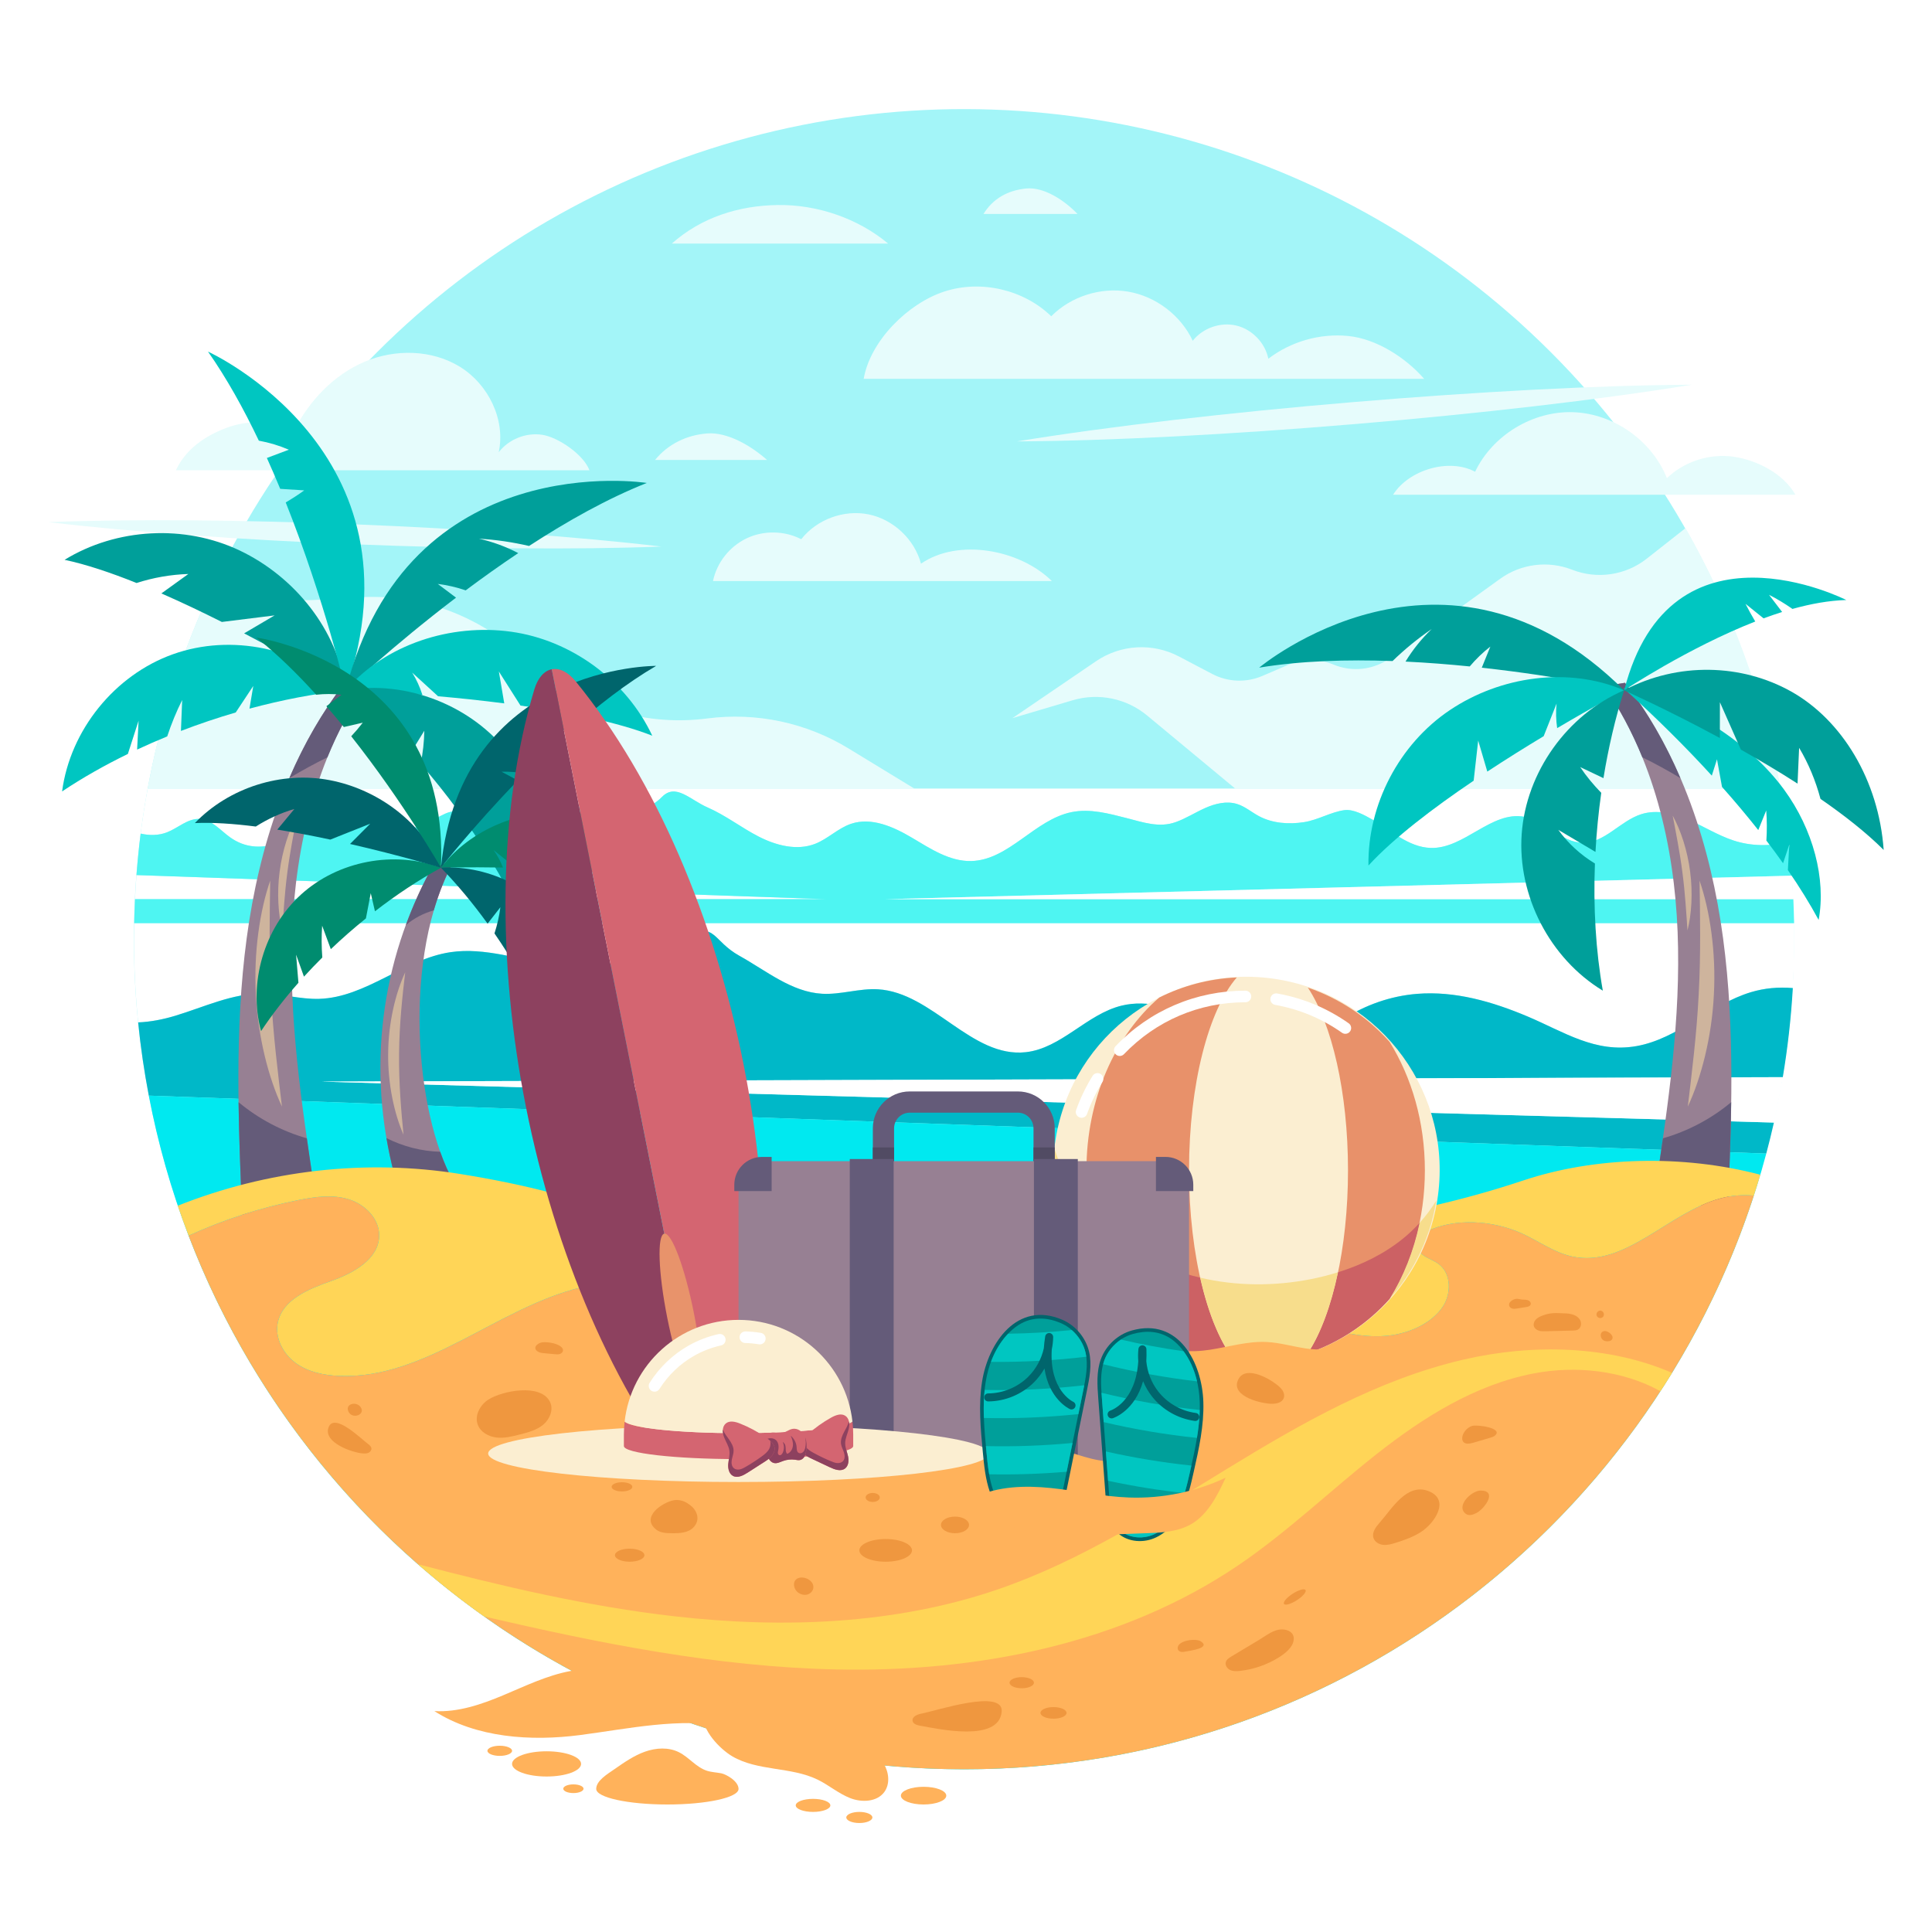 <?xml version="1.0" encoding="utf-8"?>
<!-- Generator: Adobe Illustrator 27.5.0, SVG Export Plug-In . SVG Version: 6.00 Build 0)  -->
<svg version="1.1" xmlns="http://www.w3.org/2000/svg" xmlns:xlink="http://www.w3.org/1999/xlink" x="0px" y="0px"
	 viewBox="0 0 500 500" style="enable-background:new 0 0 500 500;" xml:space="preserve">
<g id="BACKGROUND">
	<rect style="fill:#FFFFFF;" width="500" height="500"/>
</g>
<g id="OBJECTS">
	<g>
		
			<ellipse transform="matrix(0.707 -0.707 0.707 0.707 -98.776 247.625)" style="fill:#A3F5F8;" cx="249.521" cy="243.045" rx="214.84" ry="214.841"/>
		<g>
			<g>
				<g>
					<path style="fill:#E6FCFC;" d="M152.547,121.712H45.521c2.53-5.443,7.496-8.893,13.118-10.995
						c5.622-2.102,12.067-1.901,17.548,0.547c3.944-7.642,10.222-14.253,18.132-17.626c7.911-3.373,17.48-3.204,24.785,1.336
						s11.775,13.658,9.964,22.065c2.589-3.364,7.071-5.16,11.266-4.514C144.529,113.17,151.089,117.726,152.547,121.712z"/>
					<path style="fill:#E6FCFC;" d="M464.667,128.045H360.521c4.075-6.475,14.49-9.567,21.236-5.958
						c4.507-9.448,14.897-15.763,25.359-15.414c10.462,0.349,20.408,7.342,24.276,17.07c4.508-4.329,11.056-6.435,17.242-5.546
						C454.82,119.085,461.56,122.622,464.667,128.045z"/>
					<path style="fill:#E6FCFC;" d="M368.576,98.045H223.521c1.693-9.805,11.402-19.511,20.862-22.595
						c9.459-3.084,20.531-0.525,27.677,6.397c5.118-5.15,12.811-7.601,19.964-6.361c7.153,1.24,13.573,6.137,16.659,12.708
						c2.593-3.308,7.181-4.912,11.27-3.94c4.089,0.972,7.464,4.469,8.291,8.591c5.818-4.465,13.362-6.618,20.66-5.894
						C356.202,87.676,363.749,92.524,368.576,98.045z"/>
					<path style="fill:#E6FCFC;" d="M272.228,150.379h-87.707c0.991-4.782,4.295-8.957,8.704-11.058
						c4.409-2.101,9.798-2.013,14.136,0.23c4.023-5.141,11.057-7.73,17.454-6.424c6.396,1.306,11.852,6.445,13.538,12.752
						C247.967,139.246,263.909,142.181,272.228,150.379z"/>
					<path style="fill:#E6FCFC;" d="M229.856,63.045h-56.001c7.626-6.769,17.222-9.837,27.418-9.987
						C211.468,52.908,222.034,56.503,229.856,63.045z"/>
					<path style="fill:#E6FCFC;" d="M278.864,55.379h-24.343c2.496-4.022,6.288-6.099,10.997-6.59
						C270.226,48.298,275.591,51.958,278.864,55.379z"/>
					<path style="fill:#E6FCFC;" d="M198.523,119.045h-29.002c3.369-4.135,8.172-6.45,13.489-6.872
						C188.328,111.752,194.545,115.492,198.523,119.045z"/>
				</g>
				<g>
					<g>
						<path style="fill:#E6FCFC;" d="M437.87,99.563c-48.551,0.262-126.752,6.83-174.666,14.669
							C311.754,113.97,389.955,107.402,437.87,99.563z"/>
					</g>
					<g>
						<path style="fill:#E6FCFC;" d="M12.505,135.123c43.674,5.188,114.706,8.02,158.654,6.326
							C127.485,136.261,56.453,133.429,12.505,135.123z"/>
					</g>
				</g>
			</g>
			<path style="fill:#E6FCFC;" d="M219.577,193.686c-10.942-6.671-23.834-9.406-36.542-7.751h0
				c-15.233,1.984-30.614-2.349-42.571-11.993l-8.674-6.996c-10.898-8.789-24.682-13.198-38.658-12.364l-10.794,0.644
				c-9.22,0.55-18.356-1.192-26.64-4.962c-8.074,16.838-14.014,34.892-17.481,53.811h198.403L219.577,193.686z"/>
			<path style="fill:#E6FCFC;" d="M406.865,147.444c-6.209-2.431-13.228-1.544-18.637,2.354l-28.455,20.505
				c-4.257,3.067-9.799,3.709-14.645,1.696c-3.775-1.568-8.024-1.542-11.779,0.073l-6.625,2.849
				c-4.192,1.803-8.973,1.617-13.012-0.506l-8.591-4.516c-6.832-3.591-15.087-3.121-21.466,1.223l-21.634,14.73l15.584-4.623
				c6.679-1.981,13.907-0.501,19.269,3.947l22.788,18.902h141.165c-4.419-24.116-12.861-46.823-24.611-67.401l-10.045,7.91
				C420.699,148.896,413.352,149.984,406.865,147.444z"/>
		</g>
		<g>
			<path style="fill:#FFFFFF;" d="M34.681,243.045c0,7.274,0.366,14.462,1.072,21.55c3.231-0.132,6.515-0.789,9.568-1.71
				c7.496-2.26,14.824-5.82,22.653-5.758c4.9,0.039,9.722,1.514,14.62,1.372c12.107-0.352,22.022-10.297,34.002-12.078
				c8.947-1.33,17.846,2.037,26.818,3.183c11.951,1.527,24.385-1.025,34.768-7.136c6.845-4.028,6.229,1.031,13.172,4.887
				c6.943,3.856,13.496,9.387,21.426,9.827c4.823,0.267,9.596-1.432,14.418-1.156c14.115,0.809,24.225,17.836,38.277,16.279
				c9.208-1.021,15.789-9.847,24.788-12.048c6.787-1.66,13.886,0.7,20.244,3.599c6.358,2.899,12.627,6.421,19.565,7.249
				c3.134,0.374,7.522,0.271,10.325-1.406c2.567-1.536,4.673-4.274,7.275-5.963c5.683-3.689,12.278-5.981,19.036-6.529
				c9.897-0.802,19.604,2.044,28.632,5.853c9.38,3.958,17.506,9.564,28.198,7.666c10.789-1.915,19.102-10.78,29.59-13.95
				c3.509-1.061,7.206-1.385,10.853-1.066c0.244-4.192,0.382-8.413,0.382-12.666c0-1.383-0.026-2.76-0.052-4.137H34.733
				C34.707,240.286,34.681,241.662,34.681,243.045z"/>
			<path style="fill:#00B8C8;" d="M453.128,256.777c-10.488,3.171-18.802,12.035-29.59,13.95
				c-10.691,1.898-18.817-3.708-28.198-7.666c-9.028-3.809-18.735-6.655-28.632-5.853c-6.757,0.548-13.353,2.841-19.036,6.529
				c-2.602,1.689-4.708,4.428-7.275,5.963c-2.803,1.677-7.191,1.78-10.325,1.406c-6.938-0.829-13.207-4.351-19.565-7.249
				c-6.358-2.898-13.457-5.259-20.244-3.599c-8.999,2.201-15.58,11.027-24.788,12.048c-14.052,1.557-24.162-15.47-38.277-16.279
				c-4.823-0.276-9.595,1.423-14.418,1.156c-7.93-0.439-14.483-5.97-21.426-9.827c-6.943-3.856-6.327-8.915-13.172-4.887
				c-10.383,6.111-22.818,8.663-34.768,7.136c-8.972-1.146-17.871-4.514-26.818-3.183c-11.98,1.782-21.895,11.727-34.002,12.078
				c-4.898,0.142-9.72-1.333-14.62-1.372c-7.829-0.063-15.157,3.498-22.653,5.758c-3.054,0.921-6.337,1.577-9.568,1.71
				c0.638,6.405,1.569,12.723,2.757,18.951l418.6,14.995c0.708-2.654,1.37-5.326,1.977-8.02L83.053,279.916l378.335-1.147
				c1.266-7.56,2.138-15.252,2.592-23.058C460.334,255.392,456.637,255.716,453.128,256.777z"/>
			<path style="fill:#FFFFFF;" d="M459.088,290.521c0.875-3.878,1.639-7.797,2.301-11.752l-378.335,1.147L459.088,290.521z"/>
			<path style="fill:#00E9F0;" d="M249.521,457.886c99.461,0,183.122-67.593,207.589-159.345l-418.6-14.995
				C57.453,382.833,144.715,457.886,249.521,457.886z"/>
			<path style="fill:#FFFFFF;" d="M43.206,215.414c2.879-1.115,5.377-3.629,8.46-3.477c3.131,0.154,5.351,2.96,7.905,4.778
				c7.706,5.483,15.969,0.322,23.056-3.396c4.144-2.174,8.966-3.851,13.451-2.51c3.206,0.958,5.984,3.396,9.328,3.534
				c3.541,0.145,6.577-2.305,9.81-3.759c6.925-3.114,11.633,5.886,19.106,3.918c3.194-0.841,5.632-3.4,8.621-4.806
				c5.429-2.552,10.588,0.141,16.062,0.809c4.475,0.546,9.165-1.081,12.341-4.281c3.566-3.594,7.178,0.74,11.819,2.765
				c4.641,2.025,8.679,5.209,13.184,7.52c4.505,2.31,9.896,3.714,14.612,1.874c3.308-1.291,5.916-4.037,9.279-5.176
				c5.277-1.788,10.982,0.756,15.774,3.598c4.792,2.842,9.76,6.165,15.33,6.034c9.775-0.23,16.446-10.764,26.037-12.669
				c4.769-0.948,9.559,0.375,14.16,1.546c4.246,1.08,8.413,2.594,12.733,1.051c2.668-0.952,5.07-2.517,7.66-3.664
				c2.59-1.147,5.545-1.87,8.248-1.022c2.034,0.638,3.696,2.09,5.572,3.104c3.551,1.919,7.801,2.208,11.788,1.58
				c3.56-0.56,6.912-2.623,10.387-3.096c2.332-0.317,5.197,1.279,7.183,2.406c4.807,2.728,9.331,7.192,15.164,7.372
				c8.665,0.267,15.68-9.641,24.204-8.06c5.491,1.019,9.553,6.668,15.138,6.717c5.689,0.05,9.711-5.666,15.134-7.386
				c4.031-1.279,8.446-0.208,12.324,1.478c3.879,1.686,7.497,3.982,11.513,5.311c4.605,1.524,9.606,1.559,14.298,0.356
				c-0.542-4.641-1.225-9.238-2.058-13.783H38.216c-0.706,3.852-1.318,7.736-1.815,11.657
				C38.675,216.256,41.046,216.25,43.206,215.414z"/>
			<g>
				<path style="fill:#FFFFFF;" d="M35.326,226.47c-0.157,2.073-0.288,4.153-0.386,6.242h178.914L35.326,226.47z"/>
				<path style="fill:#4EF5F2;" d="M464.309,238.909c-0.039-2.073-0.102-4.139-0.2-6.197H228.855l234.888-6.085
					c-0.222-2.941-0.518-5.86-0.858-8.767c-4.692,1.203-9.693,1.168-14.298-0.356c-4.015-1.329-7.634-3.625-11.513-5.311
					c-3.879-1.686-8.293-2.757-12.324-1.478c-5.423,1.721-9.445,7.436-15.134,7.386c-5.584-0.049-9.647-5.698-15.138-6.717
					c-8.524-1.582-15.539,8.327-24.204,8.06c-5.833-0.18-10.357-4.644-15.164-7.372c-1.987-1.127-4.851-2.723-7.183-2.406
					c-3.475,0.473-6.827,2.536-10.387,3.096c-3.987,0.627-8.237,0.339-11.788-1.58c-1.875-1.014-3.538-2.465-5.572-3.104
					c-2.703-0.848-5.658-0.125-8.248,1.022c-2.59,1.147-4.993,2.712-7.66,3.664c-4.321,1.542-8.488,0.029-12.733-1.051
					c-4.601-1.171-9.391-2.494-14.16-1.546c-9.591,1.906-16.261,12.44-26.037,12.669c-5.57,0.131-10.538-3.192-15.33-6.034
					c-4.792-2.842-10.497-5.386-15.774-3.598c-3.363,1.14-5.971,3.886-9.279,5.176c-4.717,1.84-10.107,0.436-14.612-1.874
					c-4.505-2.31-8.544-5.495-13.184-7.52c-4.641-2.025-8.252-6.359-11.819-2.765c-3.175,3.2-7.866,4.827-12.341,4.281
					c-5.474-0.668-10.633-3.361-16.062-0.809c-2.989,1.405-5.427,3.965-8.621,4.806c-7.474,1.968-12.181-7.031-19.106-3.918
					c-3.233,1.454-6.27,3.905-9.81,3.759c-3.343-0.137-6.121-2.576-9.328-3.534c-4.484-1.34-9.306,0.336-13.451,2.51
					c-7.087,3.719-15.35,8.88-23.056,3.396c-2.554-1.817-4.775-4.624-7.905-4.778c-3.084-0.152-5.581,2.362-8.46,3.477
					c-2.16,0.836-4.531,0.842-6.805,0.32c-0.451,3.551-0.803,7.132-1.075,10.735l178.528,6.242H34.94
					c-0.096,2.059-0.168,4.124-0.207,6.197H464.309z"/>
			</g>
			<path style="fill:#FFFFFF;" d="M464.11,232.712c-0.096-2.035-0.215-4.065-0.367-6.085l-234.888,6.085H464.11z"/>
		</g>
		<g>
			<g>
				<g>
					<path style="fill:#978093;" d="M94.606,177.577c-12.729,18.444-18.108,41.165-18.996,63.557
						c-0.889,22.393,2.442,44.714,5.78,66.874l-18.709,6.365c-1.008-23.863-2.011-47.874,1.159-71.547s10.769-47.233,25.396-66.115
						L94.606,177.577z"/>
					<path style="fill:#645B79;" d="M62.681,314.374l18.709-6.365c-0.673-4.466-1.343-8.938-1.981-13.417
						c-6.455-1.839-12.517-5.048-17.67-9.349C61.867,294.956,62.271,304.677,62.681,314.374z"/>
					<path style="fill:#645B79;" d="M94.606,177.577l-5.371-0.866c-5.86,7.565-10.576,15.889-14.347,24.662
						c3.202-1.938,6.489-3.734,9.847-5.386C87.366,189.526,90.627,183.343,94.606,177.577z"/>
					<g>
						<g>
							<path style="fill:#CEB49D;" d="M72.968,286.385c-0.973-8.2-2.305-18.652-2.825-29.171
								c-0.573-10.516-0.331-21.05-0.213-29.307c-2.701,7.794-4.304,18.669-3.708,29.51
								C66.754,268.262,69.474,278.913,72.968,286.385z"/>
						</g>
						<g>
							<path style="fill:#CEB49D;" d="M73.053,240.794c0.292-4.212,0.602-9.594,1.304-14.936c0.676-5.345,1.74-10.629,2.525-14.778
								c-2.046,3.689-3.823,9.016-4.516,14.522C71.641,231.103,72.009,236.707,73.053,240.794z"/>
						</g>
					</g>
				</g>
				<g>
					<g>
						<path style="fill:#00C6C1;" d="M64.564,183.397c8.397-2.263,16.821-3.887,24.917-4.747
							c-11.667-10.969-29.618-14.72-44.702-9.343s-26.613,19.639-28.711,35.514c5.269-3.52,11.003-6.768,17.027-9.703
							c0.924-2.868,1.848-5.736,2.772-8.604c-0.127,2.493-0.254,4.985-0.382,7.478c2.554-1.194,5.152-2.332,7.789-3.41
							c1.066-3.228,2.352-6.384,3.874-9.424c-0.108,2.669-0.216,5.338-0.323,8.007c4.659-1.787,9.406-3.388,14.181-4.78
							c1.514-2.288,3.028-4.577,4.542-6.865C65.22,179.479,64.892,181.438,64.564,183.397z"/>
					</g>
					<g>
						<path style="fill:#009F9A;" d="M62.024,142.465c-14.238-6.771-31.871-5.831-45.308,2.415
							c5.573,1.179,11.979,3.333,18.63,6.001c4.327-1.396,8.85-2.188,13.395-2.332c-2.325,1.676-4.649,3.352-6.974,5.029
							c5.274,2.307,10.583,4.84,15.646,7.383c4.553-0.565,9.106-1.13,13.66-1.696c-2.631,1.549-5.263,3.098-7.894,4.647
							c14.824,7.726,26.301,14.738,26.301,14.738C87.396,163.023,76.262,149.236,62.024,142.465z"/>
					</g>
					<g>
						<path style="fill:#00C6C1;" d="M53.832,90.999c4.841,6.893,9.235,14.827,13.155,23.044c2.667,0.49,5.281,1.273,7.774,2.34
							c-1.898,0.713-3.796,1.427-5.693,2.14c1.2,2.655,2.348,5.325,3.448,7.986c2.074,0.134,4.148,0.268,6.222,0.401
							c-1.545,1.117-3.147,2.156-4.794,3.117c10.064,25.246,15.522,48.62,15.522,48.62C110.932,116.815,53.832,90.999,53.832,90.999
							z"/>
					</g>
					<g>
						<path style="fill:#009F9A;" d="M167.393,124.987c0,0-61.895-9.798-77.927,53.659c0,0,11.871-11.278,28.555-23.974
							c-1.574-1.183-3.147-2.366-4.721-3.549c2.458,0.295,4.879,0.866,7.223,1.66c4.29-3.206,8.86-6.469,13.598-9.638
							c-3.204-1.677-6.626-2.937-10.155-3.728c4.363,0.248,8.7,0.892,12.957,1.879C146.778,134.883,157.252,129.001,167.393,124.987
							z"/>
					</g>
					<g>
						<path style="fill:#00C6C1;" d="M168.805,190.4c-6.698-14.272-20.915-24.745-36.532-26.909
							c-15.616-2.165-32.494,3.239-42.821,15.151c0,0,8.275,0.274,19.871,1.208c-0.653-2.021-1.528-3.971-2.648-5.777
							c2.232,2.04,4.464,4.079,6.696,6.119c5.325,0.471,11.17,1.076,17.131,1.843c-0.467-2.752-0.934-5.505-1.401-8.257
							c1.869,2.941,3.738,5.883,5.606,8.824C147.198,184.364,159.782,186.868,168.805,190.4z"/>
					</g>
					<g>
						<path style="fill:#009F9A;" d="M131.936,195.393c-9.65-12.78-26.71-19.507-42.485-16.752
							c5.807,4.768,11.491,10.234,16.872,16.16c1.163-1.896,2.327-3.791,3.491-5.687c-0.043,2.875-0.375,5.741-0.947,8.559
							c3.349,3.851,6.559,7.872,9.587,12.017c1.653-3.345,3.306-6.689,4.959-10.034c-0.207,4.318-1.319,8.583-3.206,12.472
							c6.522,9.249,12.107,19.018,16.208,28.713C143.384,226.423,141.586,208.173,131.936,195.393z"/>
					</g>
				</g>
			</g>
			<g>
				<g>
					<path style="fill:#978093;" d="M117.395,305.879c-10.04-17.833-13.362-58.556,0-82.939l-5.592,1.558
						c-13.362,24.383-16.823,52.36-9.807,79.265L117.395,305.879z"/>
					<path style="fill:#645B79;" d="M117.395,222.939l-5.592,1.558c-2.658,4.85-4.917,9.844-6.787,14.942
						c2.099-1.789,4.594-3.104,7.25-3.842C113.584,231.073,115.279,226.801,117.395,222.939z"/>
					<path style="fill:#645B79;" d="M100.012,294.535c0.528,3.085,1.184,6.163,1.983,9.227l15.399,2.117
						c-1.272-2.26-2.435-4.889-3.471-7.804C109.102,297.944,104.314,296.716,100.012,294.535z"/>
					<g>
						<path style="fill:#CEB49D;" d="M104.429,293.656c-0.577-5.916-1.247-13.458-1.147-21.021
							c0.057-7.563,0.884-15.09,1.585-20.992c-2.517,5.377-4.357,13.123-4.411,20.963
							C100.346,280.445,102.025,288.228,104.429,293.656z"/>
					</g>
				</g>
				<g>
					<g>
						<g>
							<path style="fill:#008C6F;" d="M97.04,235.839c5.554-4.292,11.326-8.115,17.091-11.268
								c-12.096-4.551-26.634-1.776-36.203,6.911c-9.569,8.687-13.733,22.89-10.369,35.368c2.833-4.258,6.097-8.457,9.675-12.512
								c-0.202-2.423-0.403-4.847-0.605-7.27c0.679,1.896,1.357,3.793,2.036,5.69c1.532-1.682,3.114-3.336,4.745-4.957
								c-0.207-2.736-0.229-5.486-0.038-8.224c0.748,2.022,1.496,4.044,2.244,6.066c2.916-2.777,5.957-5.443,9.082-7.962
								c0.418-2.175,0.836-4.349,1.254-6.524C96.313,232.716,96.677,234.277,97.04,235.839z"/>
						</g>
						<g>
							<path style="fill:#00656C;" d="M85.321,201.902c-12.497-2.389-26.077,1.936-34.892,11.111
								c4.592-0.214,10.034,0.164,15.771,0.894c3.095-1.972,6.466-3.51,9.986-4.548c-1.474,1.782-2.948,3.565-4.422,5.347
								c4.589,0.728,9.251,1.625,13.722,2.58c3.441-1.368,6.882-2.737,10.322-4.105c-1.74,1.745-3.479,3.491-5.218,5.236
								c13.15,3.015,23.541,6.155,23.541,6.155C109.321,212.791,97.819,204.29,85.321,201.902z"/>
						</g>
						<g>
							<path style="fill:#008C6F;" d="M66.338,165.003c5.334,4.214,10.563,9.336,15.491,14.786c2.176-0.236,4.378-0.234,6.552,0.016
								c-1.303,0.99-2.606,1.979-3.909,2.969c1.54,1.777,3.045,3.576,4.51,5.38c1.635-0.375,3.27-0.75,4.904-1.125
								c-0.937,1.221-1.936,2.393-2.988,3.516c13.609,17.202,23.223,34.019,23.223,34.019
								C116.455,171.794,66.338,165.003,66.338,165.003z"/>
						</g>
						<g>
							<path style="fill:#00656C;" d="M169.817,172.329c0,0-50.574-0.338-55.697,52.235c0,0,8.11-10.434,19.888-22.581
								c-1.399-0.754-2.797-1.507-4.196-2.261c1.997-0.062,3.998,0.101,5.965,0.452c3.035-3.077,6.288-6.233,9.686-9.334
								c-2.759-0.951-5.642-1.542-8.554-1.747c3.512-0.329,7.05-0.34,10.566-0.066C154.563,182.717,162.21,176.758,169.817,172.329z
								"/>
						</g>
						<g>
							<path style="fill:#008C6F;" d="M178.622,229.994c-6.121-11.155-18.105-18.867-30.793-19.816
								c-12.688-0.949-26.008,4.261-33.72,14.381c0,0,6.679-0.2,16.066-0.038c-0.629-1.595-1.433-3.121-2.427-4.518
								c1.901,1.529,3.803,3.059,5.704,4.588c4.313,0.109,9.051,0.298,13.892,0.613c-0.516-2.193-1.032-4.386-1.548-6.579
								c1.655,2.274,3.309,4.548,4.964,6.822C160.912,226.231,171.175,227.608,178.622,229.994z"/>
						</g>
						<g>
							<path style="fill:#00656C;" d="M146.68,241.809c-6.592-11.116-19.671-18.043-32.571-17.25
								c4.23,4.346,8.298,9.24,12.082,14.476c1.103-1.416,2.207-2.832,3.31-4.248c-0.292,2.302-0.817,4.571-1.528,6.78
								c2.34,3.389,4.554,6.903,6.61,10.499c1.626-2.534,3.252-5.068,4.878-7.603c-0.554,3.445-1.829,6.765-3.691,9.715
								c4.4,8.004,8.003,16.34,10.422,24.484C153.076,267.724,153.272,252.925,146.68,241.809z"/>
						</g>
					</g>
				</g>
			</g>
		</g>
		<g>
			<g>
				<g>
					<path style="fill:#978093;" d="M415.167,177.577c12.729,18.444,18.108,41.165,18.996,63.557
						c0.889,22.393-2.442,44.714-5.78,66.874l18.709,6.365c1.008-23.863,2.011-47.874-1.159-71.547s-10.769-47.233-25.396-66.115
						L415.167,177.577z"/>
					<path style="fill:#645B79;" d="M447.092,314.374l-18.709-6.365c0.673-4.466,1.343-8.938,1.981-13.417
						c6.455-1.839,12.517-5.048,17.67-9.349C447.906,294.956,447.502,304.677,447.092,314.374z"/>
					<path style="fill:#645B79;" d="M415.167,177.577l5.371-0.866c5.86,7.565,10.576,15.889,14.347,24.662
						c-3.202-1.938-6.489-3.734-9.848-5.386C422.407,189.526,419.146,183.343,415.167,177.577z"/>
					<g>
						<g>
							<path style="fill:#CEB49D;" d="M436.805,286.385c0.973-8.2,2.305-18.652,2.825-29.171c0.573-10.516,0.331-21.05,0.212-29.307
								c2.701,7.794,4.303,18.669,3.708,29.51C443.019,268.262,440.299,278.913,436.805,286.385z"/>
						</g>
						<g>
							<path style="fill:#CEB49D;" d="M436.72,240.794c-0.292-4.212-0.602-9.594-1.304-14.936
								c-0.676-5.345-1.74-10.629-2.525-14.778c2.046,3.689,3.823,9.016,4.516,14.522
								C438.132,231.103,437.764,236.707,436.72,240.794z"/>
						</g>
					</g>
				</g>
				<g>
					<g>
						<path style="fill:#00C6C1;" d="M443.015,200.73c-6.675-7.301-14.341-14.948-22.9-22.673
							c17.335,3.825,33.048,14.612,41.591,26.279c7.549,10.308,10.921,23.146,8.956,33.742c-2.257-4.174-4.925-8.488-7.958-12.896
							c0.122-2.226,0.242-4.425,0.362-6.596c-0.528,1.576-1.065,3.181-1.613,4.817c-1.365-1.932-2.802-3.888-4.314-5.867
							c0.166-2.564,0.159-5.162-0.041-7.789c-0.672,1.656-1.358,3.347-2.059,5.075c-2.877-3.643-6.009-7.378-9.382-11.172
							c-0.435-2.387-0.869-4.771-1.303-7.151C443.913,197.889,443.467,199.3,443.015,200.73z"/>
					</g>
					<g>
						<path style="fill:#009F9A;" d="M463.52,178.942c13.228,7.407,22.704,23.051,23.975,41.025
							c-4.472-4.467-10.184-8.95-16.354-13.215c-1.277-4.776-3.145-9.235-5.529-13.215c-0.134,3.046-0.27,6.133-0.408,9.261
							c-4.867-3.13-9.868-6.096-14.673-8.802c-1.842-4.166-3.649-8.253-5.421-12.261c-0.005,3.044-0.01,6.131-0.015,9.261
							c-13.697-7.413-24.803-12.346-24.803-12.346C434.293,171.241,450.814,171.827,463.52,178.942z"/>
					</g>
					<g>
						<path style="fill:#00C6C1;" d="M477.816,155.281c-4.511,0.136-9.203,0.99-13.931,2.31c-1.984-1.388-4.021-2.62-6.068-3.66
							c1.127,1.475,2.261,2.958,3.401,4.45c-1.602,0.503-3.207,1.056-4.808,1.647c-1.556-1.25-3.113-2.501-4.673-3.754
							c0.769,1.515,1.612,3.042,2.521,4.572c-17.357,6.793-33.914,17.787-33.914,17.787
							C432.283,132.061,477.816,155.281,477.816,155.281z"/>
					</g>
					<g>
						<path style="fill:#009F9A;" d="M325.874,172.786c0,0,48.008-40.277,94.433,5.859c0,0-15.984-3.553-36.824-5.842
							c0.74-1.824,1.479-3.649,2.219-5.473c-1.955,1.519-3.736,3.255-5.337,5.143c-5.328-0.539-10.926-0.982-16.62-1.257
							c1.883-3.087,4.167-5.93,6.784-8.426c-3.612,2.46-6.998,5.245-10.138,8.284C348.642,170.652,336.634,171.004,325.874,172.786z
							"/>
					</g>
					<g>
						<path style="fill:#00C6C1;" d="M354.154,223.996c-0.236-15.764,7.951-31.409,21.038-40.2
							c13.087-8.791,30.625-11.333,45.129-5.154c0,0-7.317,3.874-17.33,9.796c-0.299-2.103-0.367-4.239-0.152-6.353
							c-1.112,2.812-2.224,5.623-3.336,8.435c-4.58,2.758-9.568,5.863-14.589,9.166c-0.787-2.678-1.574-5.357-2.36-8.036
							c-0.39,3.463-0.781,6.926-1.171,10.389C370.928,209.099,360.715,216.866,354.154,223.996z"/>
					</g>
					<g>
						<path style="fill:#009F9A;" d="M393.814,215.829c1.132-15.974,11.777-30.907,26.507-37.188
							c-2.273,7.162-4.063,14.841-5.349,22.742c-2.008-0.956-4.017-1.912-6.025-2.868c1.602,2.388,3.442,4.61,5.456,6.662
							c-0.711,5.054-1.213,10.174-1.495,15.299c-3.208-1.905-6.416-3.809-9.624-5.714c2.525,3.509,5.781,6.48,9.481,8.714
							c-0.432,11.309,0.204,22.544,2.045,32.908C401.113,248.089,392.682,231.803,393.814,215.829z"/>
					</g>
				</g>
			</g>
		</g>
		<g>
			<path style="fill:#FFD557;" d="M394.279,305.485c-31.061,10.347-64.15,14.622-96.819,12.441
				c-13.675-0.913-26.38-3.656-40.159-2.098c-13.303,1.504-26.278,5.017-39.468,7.202c-16.891,2.799-34.934,2.902-50.476-5.12
				c-14.496-7.482-32.032-11.464-48.253-14.083c-24.51-3.958-50.048-0.963-73.103,8.215c0.883,2.606,1.828,5.184,2.808,7.744
				c9.084-4.144,18.641-7.252,28.432-9.21c4.304-0.861,8.832-1.492,13.026-0.198c4.194,1.294,7.935,5.031,7.867,9.42
				c-0.094,6.104-6.731,9.723-12.489,11.753c-5.758,2.03-12.532,4.77-13.751,10.753c-0.802,3.932,1.367,8.055,4.61,10.42
				c3.242,2.365,7.363,3.217,11.374,3.366c22.4,0.835,40.759-17.655,62.545-22.931c16.48-3.99,33.742-0.162,50.695-0.506
				c30.885-0.628,57.737-15.282,88.783-7.079c18.144,4.794,35.151,13.257,53.271,18.141c5.599,1.509,11.441,2.678,17.174,1.804
				c4.84-0.738,10.289-3.18,13.059-7.371c2.223-3.364,2.198-8.481-0.99-10.95c-1.19-0.921-2.67-1.388-3.918-2.228
				c-1.249-0.84-2.306-2.308-1.926-3.764c0.318-1.216,1.507-1.975,2.639-2.521c7.4-3.572,17.193-2.84,24.59,0.498
				c4.376,1.975,8.358,4.968,13.048,5.992c13.708,2.993,24.822-11.328,38.358-15.023c2.837-0.774,5.78-0.988,8.69-0.734
				c0.581-1.79,1.139-3.59,1.674-5.4C435.423,298.724,412.739,299.336,394.279,305.485z"/>
			<path style="fill:#FFB25B;" d="M445.205,310.154c-13.536,3.695-24.65,18.016-38.358,15.023c-4.69-1.024-8.672-4.017-13.048-5.992
				c-7.397-3.339-17.19-4.07-24.59-0.498c-1.132,0.546-2.321,1.305-2.639,2.521c-0.38,1.456,0.677,2.924,1.926,3.764
				c1.249,0.84,2.729,1.307,3.918,2.228c3.188,2.468,3.213,7.586,0.99,10.95c-2.77,4.191-8.219,6.633-13.059,7.371
				c-5.733,0.874-11.575-0.295-17.174-1.804c-18.12-4.884-35.126-13.347-53.271-18.141c-31.046-8.203-57.898,6.451-88.783,7.079
				c-16.953,0.345-34.215-3.484-50.695,0.506c-21.786,5.275-40.145,23.766-62.545,22.931c-4.01-0.15-8.132-1.001-11.374-3.366
				c-3.242-2.365-5.411-6.488-4.61-10.42c1.22-5.982,7.994-8.722,13.751-10.753c5.758-2.03,12.394-5.649,12.489-11.753
				c0.068-4.389-3.673-8.126-7.867-9.42c-4.194-1.294-8.722-0.662-13.026,0.198c-9.791,1.958-19.348,5.066-28.432,9.21
				c30.894,80.75,109.1,138.099,200.712,138.099c95.487,0,176.409-62.301,204.374-148.466
				C450.986,309.166,448.042,309.379,445.205,310.154z"/>
			<path style="fill:#FFB25B;" d="M188.356,446.805c-12.62-2.327-25.526,0.567-38.251,2.228
				c-12.725,1.661-26.886,0.717-37.693-6.203c6.149,0.347,12.167-1.724,17.846-4.107c5.679-2.382,11.286-5.129,17.341-6.256
				c6.055-1.127,12.798-0.403,17.525,3.545C170.619,440.601,181.872,443.772,188.356,446.805z"/>
			<path style="fill:#FFB25B;" d="M186.663,458.929c-1.239-0.242-2.522-0.275-3.723-0.663c-2.774-0.896-4.646-3.506-7.256-4.803
				c-2.691-1.337-5.94-1.136-8.771-0.13c-2.831,1.006-5.334,2.745-7.799,4.463c-1.933,1.348-4.813,3.029-4.813,5.18
				c0,2.223,8.245,4.025,18.417,4.025c10.171,0,18.417-1.802,18.417-4.025C191.135,460.935,187.902,459.171,186.663,458.929z"/>
			<path style="fill:#FFB25B;" d="M189.498,454.525c6.622,3.895,15.208,2.677,22.112,6.046c2.895,1.413,5.393,3.589,8.39,4.769
				c2.997,1.18,6.927,1.038,8.846-1.55c1.548-2.088,1.226-5.13-0.138-7.343c-1.364-2.213-3.57-3.759-5.785-5.121
				c-9.23-5.676-19.732-9.254-30.497-10.456c-3.031-0.338-9.788-1.702-10.386,2.809
				C181.501,447.748,186.387,452.695,189.498,454.525z"/>
			<path style="fill:#FFB25B;" d="M244.896,464.71c0,1.265-2.63,2.29-5.875,2.29c-3.245,0-5.875-1.025-5.875-2.29
				c0-1.265,2.63-2.29,5.875-2.29C242.266,462.42,244.896,463.445,244.896,464.71z"/>
			<path style="fill:#FFB25B;" d="M214.896,467.233c0,0.932-2.006,1.688-4.479,1.688c-2.474,0-4.479-0.755-4.479-1.688
				c0-0.932,2.006-1.688,4.479-1.688C212.891,465.545,214.896,466.301,214.896,467.233z"/>
			<ellipse style="fill:#FFB25B;" cx="222.396" cy="470.358" rx="3.375" ry="1.438"/>
			<path style="fill:#FFB25B;" d="M150.384,456.496c0,1.803-3.999,3.264-8.932,3.264s-8.932-1.461-8.932-3.264
				c0-1.803,3.999-3.264,8.932-3.264S150.384,454.693,150.384,456.496z"/>
			<ellipse style="fill:#FFB25B;" cx="129.334" cy="453.108" rx="3.188" ry="1.313"/>
			<ellipse style="fill:#FFB25B;" cx="148.396" cy="462.92" rx="2.625" ry="1.125"/>
			<g>
				<path style="fill:#EF973F;" d="M126.409,362.202c-2.157,1.37-3.662,4.128-2.761,6.52c0.723,1.918,2.785,3.068,4.821,3.305
					c2.036,0.236,4.077-0.274,6.063-0.781c2.147-0.547,4.373-1.134,6.074-2.554s2.708-3.933,1.717-5.915
					C139.899,357.928,129.949,359.953,126.409,362.202z"/>
				<path style="fill:#EF973F;" d="M139.249,349.82c0.473,0.28,1.041,0.338,1.589,0.389c0.914,0.086,1.829,0.171,2.743,0.257
					c0.425,0.04,0.862,0.079,1.27-0.043c0.409-0.122,0.788-0.444,0.844-0.867c0.078-0.588-0.46-1.068-0.982-1.349
					c-1.215-0.653-2.83-0.898-4.206-0.831C139.225,347.439,137.576,348.829,139.249,349.82z"/>
				<path style="fill:#EF973F;" d="M169.863,395.885c1.09,0.842,2.575,0.893,3.952,0.91c2.032,0.024,4.327-0.059,5.698-1.559
					c3.042-3.329-1.593-7.607-5.092-6.983C171.386,388.794,165.702,392.672,169.863,395.885z"/>
				<ellipse style="fill:#EF973F;" cx="162.959" cy="402.483" rx="3.813" ry="1.688"/>
				<path style="fill:#EF973F;" d="M189.788,385.983c0,0.656-1.095,1.188-2.446,1.188c-1.351,0-2.446-0.532-2.446-1.188
					c0-0.656,1.095-1.188,2.446-1.188C188.693,384.795,189.788,385.327,189.788,385.983z"/>
				<path style="fill:#EF973F;" d="M163.646,384.792c0,0.658-1.2,1.19-2.68,1.19c-1.48,0-2.68-0.533-2.68-1.19
					c0-0.657,1.2-1.19,2.68-1.19C162.446,383.602,163.646,384.135,163.646,384.792z"/>
				<ellipse style="fill:#EF973F;" cx="229.209" cy="401.233" rx="6.813" ry="2.938"/>
				<path style="fill:#EF973F;" d="M250.785,394.647c0,1.188-1.626,2.152-3.632,2.152c-2.006,0-3.632-0.963-3.632-2.152
					c0-1.188,1.626-2.152,3.632-2.152C249.159,392.495,250.785,393.458,250.785,394.647z"/>
				<path style="fill:#EF973F;" d="M206.609,412.198c0.643,0.451,1.47,0.667,2.235,0.49c0.765-0.177,1.44-0.781,1.611-1.548
					c0.423-1.896-1.983-3.213-3.604-2.808C204.904,408.818,205.232,411.233,206.609,412.198z"/>
				<path style="fill:#EF973F;" d="M227.688,387.541c0,0.642-0.821,1.163-1.833,1.163c-1.013,0-1.833-0.521-1.833-1.163
					c0-0.642,0.821-1.163,1.833-1.163C226.867,386.379,227.688,386.899,227.688,387.541z"/>
				<path style="fill:#EF973F;" d="M357.045,394.072c-0.994,1.12-2.061,2.552-1.586,3.972c0.343,1.025,1.435,1.653,2.51,1.765
					c1.075,0.112,2.146-0.194,3.179-0.515c2.312-0.717,4.621-1.536,6.652-2.853c3.403-2.207,7.58-8.216,2.006-10.502
					C364.115,383.605,360.158,390.568,357.045,394.072z"/>
				<path style="fill:#EF973F;" d="M379.351,391.78c0.824,0.621,2.002,0.207,2.901-0.299c1.973-1.11,5.356-5.639,0.988-5.729
					C380.896,385.703,376.638,389.734,379.351,391.78z"/>
				<path style="fill:#EF973F;" d="M381.142,373.42c1.5-0.442,3-0.884,4.5-1.326c0.417-0.123,0.844-0.251,1.185-0.52
					c2.476-1.947-4.528-2.98-5.891-2.534C378.112,369.964,376.99,374.644,381.142,373.42z"/>
				<path style="fill:#EF973F;" d="M318.654,428.713c-0.587,0.352-1.221,0.763-1.414,1.42c-0.241,0.821,0.354,1.706,1.129,2.067
					c0.776,0.361,1.673,0.32,2.524,0.227c3.529-0.388,6.967-1.574,9.985-3.444c1.632-1.011,3.97-2.763,3.944-4.93
					c-0.019-1.613-1.495-2.321-2.939-2.36c-2.223-0.06-4.15,1.571-5.956,2.655C323.503,425.803,321.079,427.258,318.654,428.713z"/>
				<path style="fill:#EF973F;" d="M304.803,426.748c0.073,0.394,0.453,0.671,0.846,0.75c0.392,0.079,0.797-0.001,1.189-0.08
					c1.056-0.213,6.693-0.889,3.9-2.664C309.404,423.906,304.403,424.579,304.803,426.748z"/>
				<path style="fill:#EF973F;" d="M337.869,411.502c0.299,0.464-0.706,1.644-2.244,2.634c-1.538,0.99-3.028,1.417-3.326,0.952
					c-0.299-0.464,0.706-1.644,2.244-2.634C336.081,411.464,337.57,411.038,337.869,411.502z"/>
				<path style="fill:#EF973F;" d="M238.416,443.492c-1.081,0.201-2.471,0.834-2.23,1.907c0.173,0.772,1.103,1.063,1.883,1.201
					c4.673,0.826,20.44,4.408,21.165-3.611C259.784,436.922,242.222,442.783,238.416,443.492z"/>
				<ellipse style="fill:#EF973F;" cx="272.646" cy="443.295" rx="3.375" ry="1.5"/>
				<ellipse style="fill:#EF973F;" cx="264.426" cy="435.483" rx="3.154" ry="1.438"/>
				<path style="fill:#EF973F;" d="M330.297,358.236c0.59,0.462,1.191,0.936,1.599,1.565c0.408,0.629,0.595,1.451,0.293,2.137
					c-0.46,1.042-1.785,1.349-2.924,1.364c-2.597,0.035-10.526-1.816-8.965-5.92C321.929,353.098,328.184,356.581,330.297,358.236z"
					/>
				<path style="fill:#EF973F;" d="M321.947,351.49c0.453,0.078,0.906,0.157,1.361,0.219c0.543,0.074,1.199,0.078,1.517-0.368
					c0.218-0.306,0.187-0.74,0.004-1.069c-0.183-0.328-0.493-0.567-0.815-0.761c-0.933-0.561-3.025-1.281-3.972-0.372
					C318.766,350.365,321.031,351.331,321.947,351.49z"/>
				<path style="fill:#EF973F;" d="M398.828,340.617c-0.535,0.233-1.062,0.524-1.441,0.968c-0.379,0.444-0.59,1.066-0.423,1.625
					c0.172,0.576,0.709,0.984,1.283,1.162c0.574,0.179,1.187,0.165,1.788,0.151c2.319-0.057,4.639-0.115,6.958-0.172
					c0.472-0.012,0.966-0.029,1.378-0.26c0.724-0.405,0.971-1.404,0.681-2.181c-0.291-0.777-1.008-1.333-1.784-1.626
					c-1.249-0.472-2.665-0.368-3.975-0.449C401.771,339.742,400.226,340.008,398.828,340.617z"/>
				<path style="fill:#EF973F;" d="M390.694,338.172c0.18,0.304,0.53,0.476,0.88,0.525c0.35,0.05,0.705-0.006,1.054-0.061
					c0.767-0.122,1.534-0.243,2.301-0.365c0.248-0.039,0.5-0.08,0.727-0.189c0.227-0.109,0.428-0.298,0.491-0.541
					c0.095-0.369-0.16-0.756-0.495-0.939c-0.566-0.31-1.284-0.217-1.904-0.292c-0.423-0.051-0.85-0.203-1.28-0.178
					C391.579,336.184,390.056,337.098,390.694,338.172z"/>
				<path style="fill:#EF973F;" d="M415.039,346.915c0.446,0.235,0.981,0.264,1.472,0.152c0.185-0.042,0.372-0.107,0.512-0.236
					c1.037-0.961-0.746-2.407-1.708-2.361C413.934,344.537,413.993,346.365,415.039,346.915z"/>
				<path style="fill:#EF973F;" d="M413.566,340.926c0.384,0.293,0.993,0.227,1.306-0.14c0.313-0.368,0.28-0.979-0.07-1.311
					C413.819,338.542,412.497,340.111,413.566,340.926z"/>
				<path style="fill:#EF973F;" d="M95.202,373.66c0.423,0.312,0.885,0.692,0.92,1.216c0.032,0.478-0.33,0.914-0.767,1.109
					c-0.437,0.195-0.934,0.196-1.412,0.165c-2.685-0.173-10.365-2.799-8.92-6.736C86.487,365.429,93.518,372.418,95.202,373.66z"/>
				<path style="fill:#EF973F;" d="M93.307,364.124c-1.151-1.593-4.215-0.759-3.053,1.332
					C91.32,367.372,94.713,366.071,93.307,364.124z"/>
			</g>
			<path style="fill:#FFD557;" d="M378.677,351.88c-22.086,5.139-41.877,16.474-60.918,28.127
				c-19.041,11.653-37.984,23.909-59.341,31.263c-26.572,9.149-55.707,10.228-83.818,7.032
				c-22.522-2.561-44.562-7.768-66.435-13.487c5.473,4.787,11.192,9.298,17.133,13.517c29.941,6.995,60.173,13.03,90.858,13.711
				c36.531,0.811,74.196-6.502,104.426-27.028c12.67-8.603,23.755-19.308,35.789-28.781c12.034-9.473,25.441-17.886,40.48-20.78
				c11.056-2.128,23.145-0.779,32.866,4.581c1.02-1.568,2.027-3.146,3.007-4.743C416.268,348.158,396.513,347.73,378.677,351.88z"/>
		</g>
		<g>
			<g>
				<g>
					<path style="fill:#8D415F;" d="M138.284,178.431L138.284,178.431c-18.999,63.273-0.506,156.03,41.307,207.178l0,0
						c2.026,2.479,4.234,3.48,6.165,3.095l-42.965-215.496C140.86,173.593,139.205,175.365,138.284,178.431z"/>
					<path style="fill:#D46571;" d="M148.957,176.303L148.957,176.303c-2.027-2.479-4.234-3.48-6.166-3.095l42.965,215.496
						c1.931-0.385,3.586-2.157,4.507-5.223v0C209.263,320.208,190.77,227.452,148.957,176.303z"/>
					<path style="fill:#E8936B;" d="M179.55,339.673c2.322,11.645,2.667,21.391,0.771,21.769c-1.896,0.378-5.315-8.756-7.636-20.401
						s-2.667-21.391-0.771-21.769C173.809,318.895,177.228,328.028,179.55,339.673z"/>
				</g>
				<path style="fill:#FFB25B;" d="M162.361,369.345c6.544-0.089,12.585-3.489,19.15-3.134c2.439,0.132,4.91,0.585,7.307,0.983
					c2.213,0.368,4.464,0.038,6.668,0.15c-1.272,6.136-2.488,12.707-4.674,18.58c-0.737,1.979-1.641,4.082-3.462,5.153
					c-1.467,0.863-3.316,0.888-4.947,0.402c-1.631-0.487-3.082-1.438-4.45-2.452C171.273,384.074,165.525,377.036,162.361,369.345z"
					/>
			</g>
			<g>
				<g>
					
						<ellipse transform="matrix(0.158 -0.988 0.988 0.158 -27.617 573.402)" style="fill:#FBEED1;" cx="322.32" cy="302.89" rx="49.988" ry="49.988"/>
					<g>
						<path style="fill:#E8916A;" d="M338.471,255.584c6.205,9.375,10.391,27.041,10.391,47.306s-4.186,37.931-10.391,47.306
							c8.224-2.807,15.483-7.69,21.146-14.035c5.724-9.202,9.139-20.737,9.139-33.27c0-12.533-3.415-24.068-9.139-33.27
							C353.954,263.275,346.695,258.392,338.471,255.584z"/>
						<path style="fill:#E8916A;" d="M307.722,302.89c0-22.349,5.089-41.543,12.366-49.932c-7.198,0.317-13.996,2.159-20.089,5.206
							c-11.378,9.833-18.832,26.193-18.832,44.726c0,18.533,7.454,34.893,18.832,44.726c6.093,3.047,12.891,4.889,20.089,5.206
							C312.811,344.434,307.722,325.239,307.722,302.89z"/>
					</g>
					<g>
						<path style="fill:#F7DD8C;" d="M371.694,310.717c-1.239,2.057-2.698,3.988-4.318,5.773
							c-1.503,7.251-4.179,13.917-7.759,19.671c-0.674,0.755-1.374,1.486-2.092,2.199
							C364.896,331.042,370.006,321.45,371.694,310.717z"/>
						<path style="fill:#F7DD8C;" d="M282.013,313.522c-4.18-4.937-7.41-10.652-9.291-16.777c-0.247,2.015-0.389,4.063-0.389,6.145
							c0,19.583,11.267,36.525,27.667,44.726C290.856,339.714,284.256,327.594,282.013,313.522z"/>
						<path style="fill:#CC6164;" d="M367.376,316.49c-1.31,1.442-2.723,2.79-4.227,4.014c-4.949,4.027-10.761,6.851-16.871,8.754
							c-1.832,8.725-4.534,15.993-7.807,20.938c5.111-1.745,9.848-4.293,14.062-7.494c0.042-0.032,0.084-0.063,0.126-0.095
							c1.627-1.244,3.173-2.587,4.633-4.018c0.078-0.076,0.156-0.152,0.233-0.229c0.718-0.713,1.418-1.444,2.092-2.199
							C363.197,330.407,365.873,323.741,367.376,316.49z"/>
						<path style="fill:#CC6164;" d="M294.634,324.258c-4.754-2.836-9.036-6.501-12.622-10.736
							c2.244,14.072,8.843,26.192,17.986,34.094c0,0,0,0,0,0c6.093,3.047,12.891,4.889,20.089,5.206c0,0,0,0,0,0
							c-3.973-4.58-7.291-12.386-9.488-22.164C304.994,329.331,299.596,327.218,294.634,324.258z"/>
						<path style="fill:#F7DD8C;" d="M346.279,329.258c-2.278,0.709-4.593,1.301-6.926,1.764
							c-9.458,1.879-19.395,1.852-28.752-0.364c2.197,9.777,5.515,17.584,9.488,22.164c0.741,0.033,1.484,0.056,2.232,0.056
							c5.655,0,11.088-0.943,16.155-2.676l-0.004-0.007C341.745,345.25,344.447,337.982,346.279,329.258z"/>
					</g>
					<g>
						<g>
							<path style="fill:#FFFFFF;" d="M348.177,267.551c-0.299,0-0.6-0.089-0.862-0.273c-5.22-3.671-11.043-6.099-17.309-7.216
								c-0.815-0.146-1.358-0.924-1.213-1.74s0.924-1.351,1.74-1.213c6.699,1.194,12.927,3.79,18.508,7.716
								c0.678,0.477,0.84,1.412,0.363,2.09C349.112,267.329,348.648,267.551,348.177,267.551z"/>
						</g>
						<g>
							<path style="fill:#FFFFFF;" d="M289.794,273.286c-0.373,0-0.746-0.138-1.037-0.416c-0.599-0.572-0.619-1.522-0.047-2.121
								c8.86-9.263,20.797-14.363,33.61-14.363c0.828,0,1.5,0.672,1.5,1.5c0,0.828-0.672,1.5-1.5,1.5
								c-11.987,0-23.153,4.772-31.442,13.438C290.583,273.131,290.188,273.286,289.794,273.286z"/>
						</g>
						<g>
							<path style="fill:#FFFFFF;" d="M279.915,289.283c-0.167,0-0.337-0.027-0.504-0.087c-0.78-0.278-1.188-1.136-0.909-1.917
								c1.1-3.086,2.534-6.064,4.263-8.854c0.436-0.705,1.363-0.92,2.065-0.485c0.704,0.436,0.921,1.361,0.485,2.065
								c-1.618,2.609-2.959,5.395-3.987,8.282C281.109,288.9,280.531,289.283,279.915,289.283z"/>
						</g>
					</g>
				</g>
				<path style="fill:#FFB25B;" d="M347.992,347.608c-2.926,1.804-6.604,1.876-10.004,1.377c-3.401-0.498-6.732-1.508-10.165-1.679
					c-4.956-0.246-9.808,1.266-14.713,2.011c-4.906,0.745-10.356,0.58-14.24-2.509c3.27,3.934,8.056,6.106,13.102,6.954
					c6.142,1.032,12.432,1.387,18.608,0.583C336.755,353.541,342.78,351.018,347.992,347.608z"/>
			</g>
			<g>
				<g>
					<g>
						<g>
							<path style="fill:#645B79;" d="M272.966,302.89h-5.495v-10.886c0-2.231-1.816-4.046-4.047-4.046h-27.991
								c-2.231,0-4.046,1.815-4.046,4.046v10.886h-5.495v-10.886c0-5.261,4.28-9.541,9.541-9.541h27.991
								c5.262,0,9.542,4.28,9.542,9.541V302.89z"/>
						</g>
						<g>
							<rect x="225.891" y="296.953" style="fill:#514B63;" width="5.495" height="5.938"/>
							<rect x="267.471" y="296.953" style="fill:#514B63;" width="5.495" height="5.938"/>
						</g>
					</g>
					<g>
						<path style="fill:#978093;" d="M301.631,379.173H197.225c-3.364,0-6.09-2.727-6.09-6.09v-66.486c0-3.364,2.727-6.09,6.09-6.09
							h104.406c3.364,0,6.09,2.727,6.09,6.09v66.486C307.722,376.446,304.995,379.173,301.631,379.173z"/>
						<g>
							<g>
								<path style="fill:#645B79;" d="M199.699,299.408h-2.473c-3.964,0-7.189,3.225-7.189,7.189v1.657h9.662V299.408z"/>
								<path style="fill:#645B79;" d="M308.82,308.253v-1.657c0-3.963-3.225-7.189-7.189-7.189h-2.474v8.846H308.82z"/>
								<path style="fill:#645B79;" d="M299.158,380.272h2.474c3.964,0,7.189-3.225,7.189-7.19v-1.656h-9.662V380.272z"/>
								<path style="fill:#645B79;" d="M190.036,371.426v1.656c0,3.965,3.225,7.19,7.189,7.19h2.473v-8.846H190.036z"/>
							</g>
							<g>
								<rect x="219.92" y="299.956" style="fill:#645B79;" width="11.356" height="79.766"/>
								<rect x="267.58" y="299.956" style="fill:#645B79;" width="11.356" height="79.766"/>
							</g>
						</g>
					</g>
				</g>
				<path style="fill:#FFB25B;" d="M311.134,380.7c-2.709-3.494-7.688-4.291-12.092-3.903c-4.404,0.388-8.765,1.684-13.169,1.302
					c-4.693-0.407-9.045-2.692-13.716-3.302c-8.967-1.17-17.85,3.925-26.832,2.876c-5.254-0.614-10.163-3.307-15.452-3.434
					c-6.028-0.146-11.681,3.054-17.698,3.441c-3.863,0.248-7.698-0.674-11.562-0.902c-3.864-0.228-8.08,0.389-10.825,3.118
					l3.774,2.306H308.82L311.134,380.7z"/>
			</g>
			<g>
				<g>
					<ellipse style="fill:#FBEED1;" cx="191.135" cy="376.166" rx="64.794" ry="7.377"/>
					<g>
						<path style="fill:#D46571;" d="M161.655,367.897c-0.124,1.103-0.194,2.222-0.194,3.358v2.978
							c0,1.866,13.286,3.379,29.675,3.379s29.675-1.513,29.675-3.379v-2.978c0-1.136-0.07-2.255-0.194-3.358
							c-1.669,1.686-14.227,2.996-29.48,2.996C175.882,370.894,163.323,369.583,161.655,367.897z"/>
						<path style="fill:#FBEED1;" d="M191.135,341.581L191.135,341.581c-15.253,0-27.812,11.51-29.48,26.317
							c1.668,1.686,14.227,2.996,29.48,2.996c15.253,0,27.812-1.31,29.48-2.996C218.946,353.091,206.388,341.581,191.135,341.581z"
							/>
					</g>
					<g>
						<g>
							<path style="fill:#D46571;" d="M215.103,366.876c1.118-0.623,2.53-1.175,3.619-0.502c1.086,0.67,1.229,2.213,0.929,3.454
								c-0.299,1.24-0.917,2.425-0.917,3.701c-0.001,1.15,0.501,2.234,0.74,3.359c0.24,1.125,0.132,2.477-0.788,3.167
								c-1.102,0.827-2.661,0.263-3.907-0.324c-1.526-0.719-3.053-1.439-4.579-2.158c-0.852-0.401-1.726-0.819-2.362-1.514
								c-1.827-1.996-0.229-3.562,1.295-4.927C210.958,369.498,212.963,368.067,215.103,366.876z"/>
							<path style="fill:#8D415F;" d="M207.915,372.332c-0.043,0.689,0.112,1.39,0.499,1.964c0.531,0.786,1.378,1.293,2.21,1.748
								c1.468,0.802,2.979,1.524,4.525,2.162c0.489,0.202,0.99,0.397,1.517,0.439c0.527,0.042,1.091-0.09,1.465-0.464
								c0.564-0.565,0.537-1.495,0.294-2.255c-0.243-0.76-0.661-1.471-0.77-2.261c-0.148-1.079,0.303-2.146,0.816-3.106
								c0.468-0.875,0.991-1.744,1.224-2.702c0.142,0.633,0.106,1.34-0.046,1.971c-0.299,1.24-0.917,2.425-0.917,3.701
								c-0.001,1.15,0.501,2.234,0.74,3.359c0.24,1.125,0.132,2.477-0.788,3.167c-1.102,0.827-2.661,0.263-3.907-0.324
								c-1.526-0.719-3.053-1.439-4.579-2.158c-0.852-0.401-1.726-0.82-2.362-1.514
								C206.525,374.621,206.986,373.408,207.915,372.332z"/>
						</g>
						<g>
							<path style="fill:#D46571;" d="M199.977,370.738c0.743-0.022,1.48,0.258,2.218,0.173c1.06-0.122,1.922-0.969,2.977-1.13
								c1.248-0.19,2.483,0.672,3.054,1.799c0.571,1.126,0.595,2.452,0.447,3.706c-0.064,0.539-0.16,1.084-0.412,1.564
								c-0.252,0.48-0.683,0.892-1.214,1.004c-0.421,0.089-0.855-0.015-1.281-0.077c-1.038-0.149-2.112-0.039-3.098,0.319
								c-0.78,0.283-1.583,0.726-2.388,0.527c-0.519-0.128-0.946-0.515-1.227-0.97c-0.281-0.455-0.434-0.976-0.566-1.494
								c-0.318-1.249-0.511-2.523-0.665-3.8C197.701,371.345,199.132,370.763,199.977,370.738z"/>
							<g>
								<path style="fill:#8D415F;" d="M208.392,372.016c0.185,0.861,0.201,1.756,0.011,2.616c-0.095,0.428-0.247,0.865-0.565,1.167
									c-0.318,0.302-0.842,0.424-1.204,0.176c-0.459-0.314-0.435-0.979-0.475-1.533c-0.079-1.087-0.695-2.188-1.532-2.886
									c0.382,0.818,0.668,1.715,0.575,2.613c-0.093,0.898-0.636,1.793-1.49,2.09c-0.251-0.262-0.335-0.641-0.361-1.002
									c-0.026-0.362-0.004-0.729-0.086-1.083c-0.082-0.353-0.345-0.847-0.688-0.967c0.41,0.872,0.4,1.93-0.026,2.794
									c-0.089,0.18-0.199,0.356-0.361,0.475c-0.162,0.119-0.386,0.17-0.568,0.086c-0.196-0.09-0.301-0.315-0.317-0.53
									c-0.015-0.216,0.042-0.428,0.088-0.64c0.203-0.93,0.139-2.018-0.553-2.671c-0.711-0.671-1.894-0.636-2.723-0.117
									c-0.086,0.054-0.155,0.127-0.234,0.188c0.145,1.131,0.321,2.259,0.603,3.366c0.132,0.518,0.285,1.039,0.566,1.494
									c0.281,0.455,0.708,0.842,1.227,0.97c0.805,0.198,1.609-0.244,2.388-0.527c0.986-0.358,2.06-0.468,3.098-0.319
									c0.426,0.061,0.86,0.165,1.281,0.077c0.531-0.112,0.962-0.523,1.214-1.004c0.252-0.48,0.348-1.026,0.412-1.564
									C208.803,374.188,208.778,373.042,208.392,372.016z"/>
							</g>
						</g>
						<g>
							<path style="fill:#D46571;" d="M191.51,368.408c-1.19-0.473-2.661-0.838-3.654-0.03c-0.99,0.805-0.932,2.354-0.475,3.545
								c0.457,1.191,1.223,2.286,1.388,3.551c0.15,1.14-0.208,2.28-0.3,3.426c-0.092,1.146,0.189,2.473,1.191,3.038
								c1.199,0.677,2.673-0.083,3.832-0.827c1.42-0.911,2.841-1.822,4.261-2.732c0.792-0.508,1.606-1.036,2.146-1.807
								c1.553-2.216-0.233-3.562-1.921-4.718C195.959,370.471,193.786,369.312,191.51,368.408z"/>
							<path style="fill:#8D415F;" d="M199.343,372.888c0.131,0.678,0.069,1.393-0.241,2.012c-0.425,0.849-1.199,1.461-1.966,2.019
								c-1.352,0.985-2.757,1.897-4.208,2.729c-0.459,0.263-0.93,0.522-1.448,0.632c-0.517,0.11-1.094,0.052-1.513-0.271
								c-0.632-0.487-0.726-1.413-0.584-2.198c0.142-0.785,0.466-1.544,0.471-2.342c0.007-1.089-0.577-2.089-1.211-2.974
								c-0.577-0.807-1.208-1.601-1.563-2.521c-0.059,0.646,0.068,1.343,0.3,1.949c0.457,1.191,1.223,2.286,1.388,3.551
								c0.15,1.14-0.208,2.28-0.3,3.426c-0.092,1.146,0.189,2.473,1.191,3.038c1.199,0.677,2.673-0.083,3.832-0.827
								c1.42-0.911,2.841-1.822,4.261-2.732c0.793-0.508,1.606-1.036,2.146-1.807C201.018,374.979,200.403,373.835,199.343,372.888z
								"/>
						</g>
					</g>
				</g>
				<g>
					<g>
						<path style="fill:#FFFFFF;" d="M196.647,347.925c-0.082,0-0.165-0.007-0.249-0.021c-1.159-0.193-2.349-0.306-3.537-0.333
							c-0.828-0.02-1.484-0.707-1.464-1.535c0.02-0.828,0.681-1.464,1.535-1.465c1.33,0.031,2.662,0.157,3.961,0.374
							c0.817,0.137,1.369,0.909,1.232,1.727C198.002,347.406,197.367,347.925,196.647,347.925z"/>
					</g>
					<g>
						<path style="fill:#FFFFFF;" d="M169.392,360.168c-0.274,0-0.551-0.075-0.8-0.231c-0.7-0.443-0.909-1.369-0.467-2.069
							c2.517-3.983,5.981-7.302,10.018-9.595c2.421-1.377,5.05-2.389,7.813-3.008c0.808-0.177,1.61,0.327,1.792,1.136
							c0.181,0.809-0.328,1.61-1.136,1.792c-2.474,0.554-4.825,1.458-6.987,2.688c-3.61,2.052-6.709,5.022-8.964,8.589
							C170.376,359.921,169.889,360.168,169.392,360.168z"/>
					</g>
				</g>
			</g>
			<g>
				<g>
					<g>
						<path style="fill:#00656C;" d="M254.157,357.57c-0.955,6.025-0.381,12.176,0.196,18.25c0.329,3.464,0.666,6.967,1.811,10.253
							c1.145,3.286,3.198,6.384,6.229,8.092c3.031,1.708,7.125,1.75,9.807-0.467c2.522-2.084,3.325-5.548,3.979-8.753
							c1.695-8.309,3.389-16.617,5.084-24.926c0.683-3.348,1.366-6.822,0.598-10.152c-0.845-3.667-3.524-6.862-6.987-8.335
							C263.252,336.589,255.751,347.517,254.157,357.57z"/>
						<path style="fill:#009F9A;" d="M264.966,342.166c2.91-1.301,6.12-1.223,9.541,0.232c3.193,1.358,5.66,4.301,6.439,7.681
							c0.736,3.19,0.025,6.676-0.603,9.752l-5.084,24.926c-0.672,3.292-1.457,6.399-3.657,8.216
							c-0.422,0.349-0.897,0.643-1.413,0.873c-2.183,0.976-5.061,0.78-7.333-0.501c-2.535-1.429-4.596-4.121-5.803-7.582
							c-1.114-3.197-1.444-6.672-1.764-10.033c-0.563-5.933-1.146-12.068-0.204-18.013
							C256.488,348.875,261.284,343.814,264.966,342.166C264.966,342.166,264.966,342.167,264.966,342.166z"/>
						<g>
							<path style="fill:#00C6C1;" d="M279.091,365.967l1.251-6.136c0.089-0.435,0.178-0.879,0.266-1.328
								c-8.551,0.981-17.169,1.385-25.775,1.208c-0.205,1.962-0.271,3.938-0.238,5.918c0.007,0.447,0.03,0.894,0.046,1.341
								C262.802,367.16,270.973,366.819,279.091,365.967z"/>
							<path style="fill:#00C6C1;" d="M281.128,351.12c-0.048-0.349-0.103-0.698-0.182-1.041c-0.524-2.274-1.824-4.337-3.583-5.866
								c-5.473,0.553-10.967,0.872-16.467,0.952c-1.687,1.759-3.283,4.177-4.437,7.285
								C264.699,352.535,272.944,352.096,281.128,351.12z"/>
							<path style="fill:#00C6C1;" d="M276.049,380.883l1.52-7.45c-7.449,0.708-14.937,0.988-22.417,0.82
								c0.046,0.493,0.091,0.988,0.138,1.478c0.183,1.925,0.374,3.886,0.71,5.812C262.688,381.675,269.383,381.451,276.049,380.883z
								"/>
							<path style="fill:#00C6C1;" d="M258.476,388.835c1.165,1.979,2.659,3.542,4.38,4.511c2.272,1.281,5.151,1.477,7.333,0.501
								c0.516-0.231,0.991-0.524,1.413-0.873c1.379-1.139,2.202-2.786,2.79-4.666C269.096,388.703,263.786,388.879,258.476,388.835z
								"/>
						</g>
						<path style="fill:#00656C;" d="M277.753,362.788c-0.276-0.132-6.212-3.105-5.556-13.562c0.222-1.049,0.346-2.121,0.362-3.198
							c0-0.01-0.002-0.019-0.003-0.028c0-0.037-0.005-0.072-0.009-0.108c-0.004-0.032-0.007-0.065-0.013-0.096
							c-0.008-0.036-0.02-0.07-0.031-0.105c-0.009-0.028-0.017-0.057-0.029-0.084c-0.017-0.04-0.038-0.077-0.06-0.114
							c-0.011-0.018-0.02-0.037-0.032-0.055c-0.03-0.045-0.065-0.087-0.102-0.127c-0.006-0.007-0.012-0.014-0.018-0.021
							c-0.044-0.045-0.093-0.086-0.145-0.123c-0.001-0.001-0.002-0.001-0.003-0.002c-0.052-0.036-0.107-0.067-0.166-0.094
							c-0.004-0.002-0.007-0.004-0.01-0.005c-0.05-0.022-0.103-0.039-0.158-0.052c-0.016-0.004-0.031-0.009-0.047-0.013
							c-0.014-0.003-0.026-0.009-0.04-0.011c-0.029-0.005-0.058-0.003-0.088-0.005c-0.022-0.002-0.043-0.008-0.066-0.008
							c-0.01,0-0.019,0.002-0.029,0.003c-0.033,0-0.064,0.005-0.096,0.008c-0.038,0.004-0.076,0.008-0.113,0.016
							c-0.024,0.005-0.047,0.014-0.07,0.021c-0.043,0.013-0.085,0.025-0.125,0.043c-0.018,0.008-0.034,0.018-0.051,0.027
							c-0.043,0.022-0.084,0.044-0.123,0.071c-0.016,0.011-0.029,0.024-0.044,0.035c-0.037,0.029-0.073,0.058-0.105,0.092
							c-0.016,0.016-0.029,0.034-0.044,0.052c-0.028,0.033-0.055,0.065-0.079,0.101c-0.015,0.022-0.026,0.046-0.039,0.069
							c-0.02,0.035-0.039,0.07-0.054,0.108c-0.011,0.026-0.018,0.054-0.027,0.081c-0.012,0.038-0.024,0.076-0.032,0.116
							c-0.002,0.008-0.005,0.016-0.007,0.025c-0.18,1.089-0.293,2.113-0.36,3.088c-0.613,2.777-2.017,5.369-4.047,7.38
							c-2.733,2.708-6.507,4.275-10.355,4.299c-0.572,0.004-1.033,0.47-1.03,1.043c0.003,0.547,0.431,0.993,0.968,1.028
							c0.025,0.002,0.05,0.002,0.075,0.002c4.385-0.027,8.686-1.813,11.8-4.9c1.083-1.073,2.005-2.293,2.757-3.609
							c1.173,7.884,6.289,10.364,6.568,10.493c0.119,0.055,0.243,0.086,0.367,0.094c0.412,0.027,0.817-0.198,1.004-0.595
							C278.49,363.649,278.267,363.033,277.753,362.788z"/>
					</g>
				</g>
				<g>
					<g>
						<path style="fill:#00656C;" d="M311.427,362.862c0.187,6.098-1.16,12.127-2.499,18.079c-0.764,3.395-1.541,6.828-3.092,9.942
							c-1.551,3.115-3.978,5.929-7.201,7.24c-3.223,1.312-7.289,0.836-9.67-1.701c-2.239-2.386-2.598-5.923-2.842-9.186
							c-0.632-8.456-1.264-16.912-1.896-25.368c-0.255-3.408-0.493-6.94,0.689-10.146c1.302-3.531,4.362-6.363,7.984-7.386
							C305.054,340.9,311.115,352.688,311.427,362.862z"/>
						<path style="fill:#009F9A;" d="M302.649,346.216c-2.722-1.658-5.916-1.986-9.494-0.975c-3.338,0.944-6.157,3.552-7.357,6.806
							c-1.133,3.072-0.867,6.62-0.633,9.75l1.896,25.368c0.251,3.351,0.637,6.531,2.59,8.612c0.375,0.399,0.809,0.751,1.292,1.045
							c2.042,1.244,4.922,1.413,7.338,0.429c2.696-1.097,5.08-3.508,6.714-6.789c1.509-3.031,2.275-6.436,3.016-9.73
							c1.308-5.814,2.661-11.827,2.477-17.844C310.213,353.941,306.094,348.315,302.649,346.216
							C302.65,346.216,302.65,346.217,302.649,346.216z"/>
						<g>
							<path style="fill:#00C6C1;" d="M285.632,368.043l-0.467-6.245c-0.033-0.442-0.066-0.895-0.096-1.351
								c8.359,2.053,16.857,3.542,25.416,4.453c-0.044,1.972-0.229,3.941-0.511,5.9c-0.064,0.443-0.143,0.883-0.215,1.324
								C301.64,371.284,293.578,369.913,285.632,368.043z"/>
							<path style="fill:#00C6C1;" d="M285.487,353.058c0.091-0.341,0.19-0.679,0.312-1.01c0.807-2.19,2.357-4.072,4.295-5.366
								c5.359,1.239,10.77,2.25,16.215,3.024c1.452,1.957,2.729,4.558,3.482,7.786C301.605,356.536,293.481,355.059,285.487,353.058
								z"/>
							<path style="fill:#00C6C1;" d="M286.766,383.223l-0.567-7.583c7.3,1.643,14.693,2.866,22.134,3.645
								c-0.108,0.483-0.215,0.968-0.323,1.449c-0.424,1.886-0.862,3.808-1.438,5.676
								C299.921,385.696,293.307,384.629,286.766,383.223z"/>
							<path style="fill:#00C6C1;" d="M303.195,393.331c-1.405,1.816-3.085,3.178-4.914,3.922c-2.415,0.983-5.296,0.815-7.338-0.429
								c-0.483-0.294-0.917-0.645-1.292-1.045c-1.224-1.304-1.832-3.041-2.178-4.981
								C292.676,391.859,297.922,392.704,303.195,393.331z"/>
						</g>
						<path style="fill:#00656C;" d="M287.361,365.058c0.29-0.096,6.555-2.296,7.224-12.752c-0.088-1.069-0.075-2.147,0.044-3.218
							c0.001-0.01,0.005-0.018,0.006-0.028c0.005-0.036,0.014-0.071,0.023-0.106c0.008-0.032,0.015-0.064,0.025-0.094
							c0.012-0.035,0.028-0.068,0.044-0.101c0.013-0.027,0.024-0.054,0.039-0.079c0.022-0.037,0.048-0.071,0.074-0.105
							c0.013-0.017,0.025-0.035,0.039-0.05c0.036-0.041,0.076-0.078,0.118-0.113c0.007-0.006,0.013-0.013,0.02-0.018
							c0.05-0.039,0.103-0.074,0.16-0.104c0.001,0,0.002-0.001,0.003-0.002c0.056-0.03,0.115-0.053,0.177-0.072
							c0.004-0.001,0.007-0.003,0.011-0.004c0.053-0.015,0.107-0.025,0.163-0.032c0.016-0.002,0.032-0.005,0.049-0.007
							c0.014-0.001,0.027-0.005,0.041-0.006c0.03-0.001,0.058,0.004,0.088,0.006c0.022,0.001,0.044-0.002,0.066,0
							c0.01,0.001,0.019,0.005,0.029,0.006c0.032,0.005,0.063,0.013,0.094,0.02c0.037,0.009,0.075,0.017,0.11,0.03
							c0.023,0.008,0.045,0.019,0.067,0.029c0.041,0.018,0.081,0.036,0.118,0.059c0.016,0.01,0.031,0.022,0.047,0.033
							c0.039,0.027,0.078,0.055,0.113,0.086c0.014,0.013,0.026,0.027,0.039,0.041c0.033,0.033,0.065,0.067,0.093,0.104
							c0.014,0.018,0.025,0.038,0.037,0.057c0.023,0.036,0.047,0.072,0.066,0.11c0.012,0.024,0.02,0.049,0.03,0.074
							c0.015,0.037,0.03,0.074,0.04,0.114c0.007,0.027,0.011,0.056,0.016,0.084c0.007,0.04,0.014,0.079,0.017,0.119
							c0.001,0.009,0.003,0.017,0.004,0.025c0.041,1.103,0.024,2.133-0.032,3.109c0.258,2.832,1.323,5.581,3.083,7.832
							c2.369,3.032,5.915,5.063,9.729,5.573c0.567,0.076,0.966,0.597,0.89,1.164c-0.073,0.542-0.552,0.93-1.09,0.897
							c-0.025-0.002-0.05-0.004-0.075-0.007c-4.346-0.581-8.387-2.896-11.087-6.351c-0.938-1.201-1.7-2.528-2.279-3.928
							c-2.16,7.673-7.547,9.487-7.84,9.579c-0.125,0.04-0.252,0.054-0.376,0.047c-0.412-0.025-0.785-0.299-0.921-0.717
							C286.522,365.819,286.82,365.236,287.361,365.058z"/>
					</g>
				</g>
				<path style="fill:#FFB25B;" d="M252.179,387.527c6.091-2.93,13.147-3.112,19.87-2.419c6.724,0.693,13.366,2.201,20.12,2.447
					c8.588,0.313,17.245-1.459,25.02-5.121c-2.061,4.478-4.559,9.443-8.803,11.952c-3.485,2.06-7.721,2.261-11.766,2.408
					c-4.757,0.173-9.514,0.347-14.271,0.52c-5.373,0.196-10.823,0.384-16.055-0.855
					C261.063,395.219,254.901,392.164,252.179,387.527z"/>
			</g>
		</g>
	</g>
</g>
</svg>
